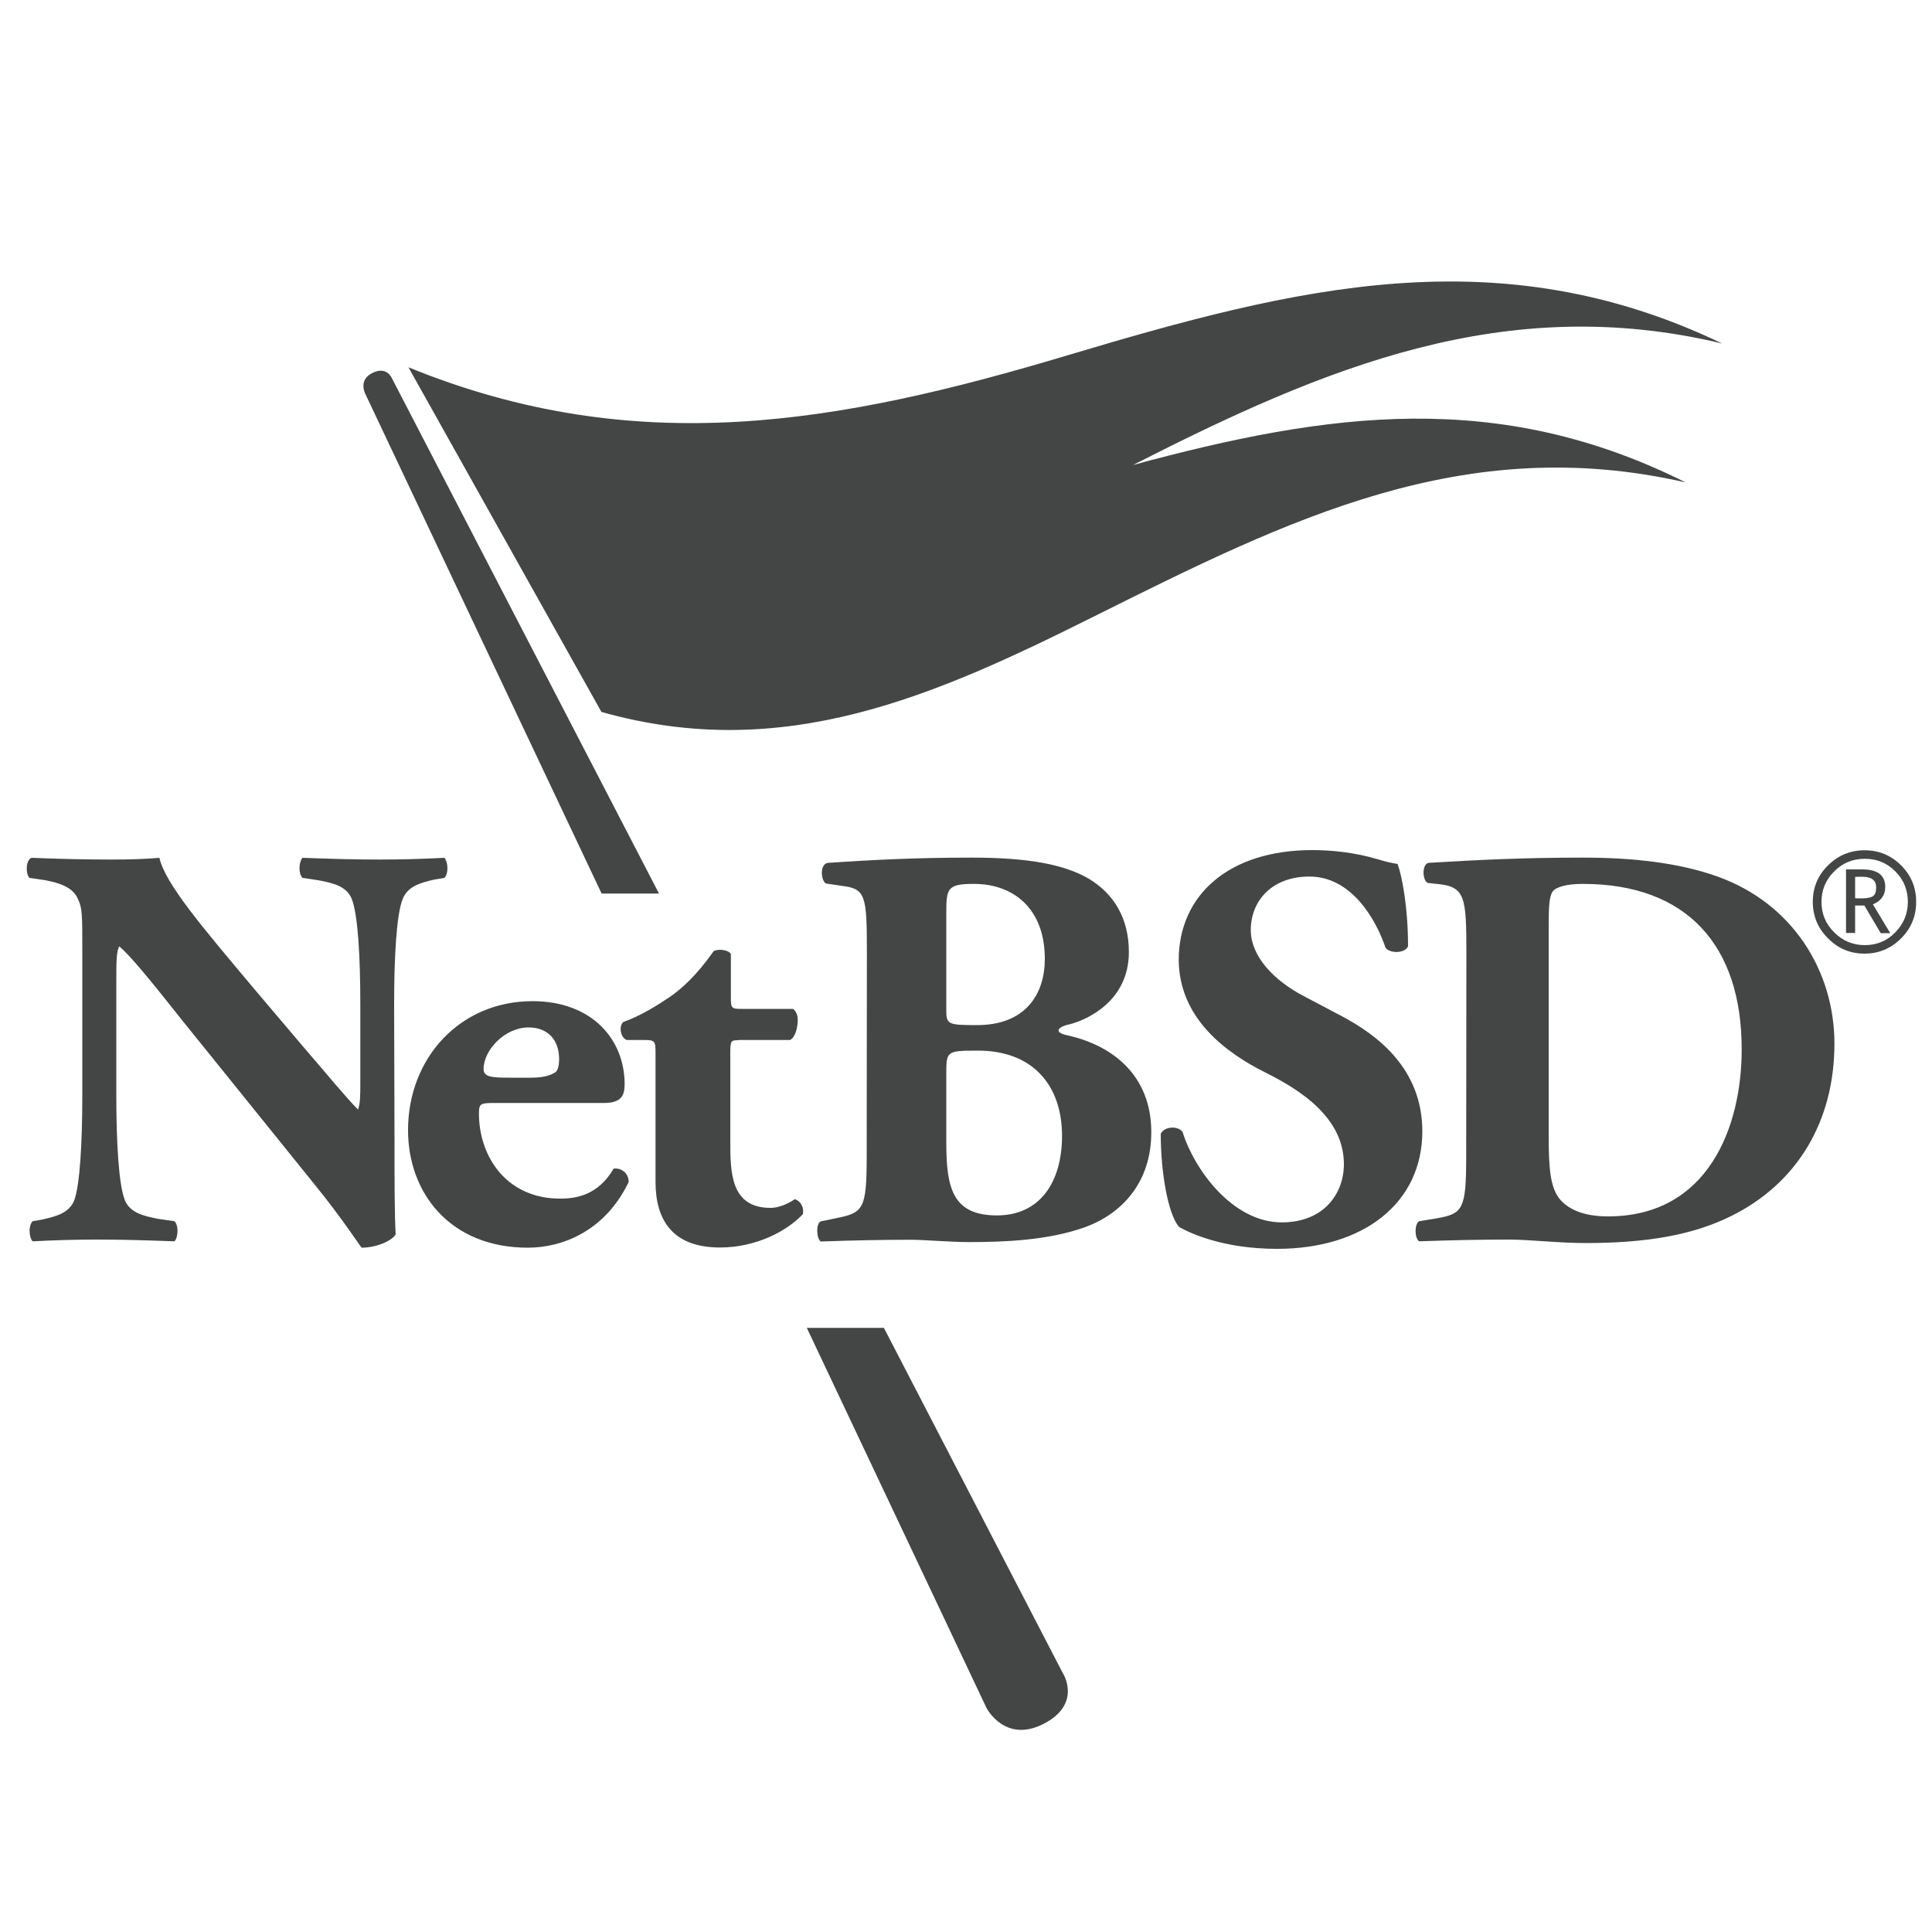 <svg xmlns="http://www.w3.org/2000/svg" viewBox="0 0 100 100"><style>.st0{fill:#444545}</style><path class="st0" d="M20.27 19.55s-.28-.65-1.06-.21c-.65.36-.31 1.03-.31 1.03l12.24 25.88h2.97l-13.84-26.7M55.01 86.6l-9.26-17.87h-3.99l9.3 19.67s.94 1.85 2.95.83c2.02-1.03 1.01-2.63 1-2.63M89.14 17.78c-11.6-5.57-22.1-2.91-33.85.6-11.82 3.54-22.34 5.45-34.15.63 1.29 2.3 1.93 3.45 3.22 5.75 1.18 2.11 2.37 4.23 3.55 6.34 1.29 2.3 1.93 3.45 3.22 5.75 9.41 2.66 17.19-.79 25.55-4.97 10.04-5.01 19.1-9.53 30.57-6.91-9.69-4.85-18.48-3.65-28.61-.9 9.93-5.06 19.27-8.98 30.5-6.29M20.42 59.09c0 1.94 0 3.82.06 4.8-.21.36-1.04.69-1.76.69-.03 0-1.01-1.52-2.42-3.25L9.42 52.8c-1.7-2.15-2.71-3.37-3.25-3.82-.15.3-.15.8-.15 1.91v5.79c0 2.42.12 4.65.45 5.46.27.63.95.8 1.73.95l.83.12c.24.24.18.87 0 1.04-1.61-.06-2.8-.09-4-.09-1.1 0-2.21.03-3.34.09-.18-.18-.24-.8 0-1.04l.51-.09c.8-.18 1.37-.36 1.64-.98.3-.81.42-3.04.42-5.46V49.1c0-1.64 0-2.12-.21-2.53-.21-.51-.66-.81-1.7-1.01l-.83-.12c-.21-.24-.18-.95.12-1.04 1.4.06 2.89.09 4.11.09 1.01 0 1.88-.03 2.5-.09.3 1.34 2.24 3.61 4.92 6.8l2.5 2.95c1.34 1.55 2.18 2.59 2.86 3.28.12-.3.12-.81.12-1.34v-4.12c0-2.41-.12-4.65-.45-5.46-.27-.63-.92-.8-1.73-.95l-.81-.12c-.24-.24-.18-.86 0-1.04 1.61.06 2.77.09 4 .09 1.1 0 2.18-.03 3.34-.09.18.18.24.8 0 1.04l-.54.09c-.77.18-1.34.36-1.61.98-.33.8-.45 3.04-.45 5.46l.02 7.12"/><path class="st0" d="M27.51 55.78c.42 0 .89-.06 1.22-.27.15-.09.21-.39.21-.69 0-.98-.57-1.64-1.58-1.64-1.25 0-2.33 1.19-2.33 2.15 0 .42.42.45 1.37.45h1.11zm-1.97 1.31c-.69 0-.75.06-.75.54 0 2.24 1.43 4.41 4.2 4.41.84 0 1.97-.18 2.77-1.55.33-.06.78.18.78.69-1.22 2.54-3.43 3.4-5.22 3.4-4.02 0-6.2-2.83-6.2-6.08 0-3.76 2.71-6.68 6.44-6.68 3.1 0 4.77 2 4.77 4.29 0 .57-.15.98-1.07.98h-5.72M38.22 53.84c-.39 0-.42.03-.42.69V59c0 1.67 0 3.52 2.09 3.52.42 0 .89-.21 1.25-.45.3.09.48.42.42.77-.83.89-2.44 1.73-4.29 1.73-2.47 0-3.34-1.43-3.34-3.4v-6.65c0-.63-.03-.69-.57-.69h-.92c-.33-.12-.42-.72-.18-.93.92-.33 1.76-.86 2.47-1.34.54-.39 1.28-1.01 2.21-2.33.21-.12.75-.09.89.15v2.24c0 .57.03.6.57.6h2.65c.15.12.24.3.24.57 0 .33-.09.86-.39 1.04h-2.68M48.98 59.12c0 2.33.3 3.79 2.62 3.79 2.21 0 3.37-1.7 3.37-4.12 0-2.59-1.49-4.41-4.35-4.41-1.64 0-1.64.03-1.64 1.22v3.52zm0-6.89c0 .78.03.83 1.58.83 2.56 0 3.52-1.64 3.52-3.43 0-2.59-1.61-3.88-3.67-3.88-1.4 0-1.43.24-1.43 1.55v4.93zm-4.11-2.89c0-3.01-.06-3.34-1.31-3.49l-.81-.12c-.27-.15-.33-1.04.12-1.07 2.27-.15 4.44-.27 7.42-.27 2.86 0 4.77.33 6.08 1.1 1.28.78 2.06 2.03 2.06 3.79 0 2.51-2.12 3.49-3.04 3.73-.3.06-.6.18-.6.33 0 .09.15.18.42.24 2.36.51 4.35 2.06 4.38 4.95.03 2.74-1.61 4.35-3.49 5.01-1.88.66-4.11.75-5.93.75-1.07 0-2.21-.12-3.07-.12-1.46 0-2.92.03-4.62.09-.24-.18-.24-.95 0-1.04l.86-.18c1.34-.27 1.52-.48 1.52-3.16l.01-10.54M66.1 64.64c-2.74 0-4.44-.78-5.07-1.13-.57-.66-.95-2.8-.95-4.83.21-.39.89-.42 1.13-.09.6 1.94 2.59 4.68 5.13 4.68 2.21 0 3.22-1.52 3.22-3.01 0-2.42-2.27-3.85-4.05-4.74-2.15-1.07-4.47-2.86-4.5-5.82 0-3.37 2.59-5.7 6.92-5.7.98 0 2.21.12 3.4.48.39.12.66.18 1.01.24.24.66.54 2.27.54 4.26-.15.36-.89.39-1.16.09-.51-1.52-1.79-3.7-3.94-3.7-1.97 0-3.04 1.28-3.04 2.77 0 1.37 1.22 2.62 2.71 3.4l1.97 1.04c1.85.98 4.2 2.71 4.2 5.99-.01 3.68-3.02 6.07-7.52 6.07"/><path class="st0" d="M80.16 58.76c0 1.64.06 2.71.6 3.34.54.6 1.4.86 2.47.86 5.16 0 6.92-4.59 6.92-8.65 0-5.37-2.83-8.56-8.23-8.56-.8 0-1.37.15-1.55.39-.18.24-.21.8-.21 1.73v10.89zm-4.26-9.45c0-2.83-.06-3.4-1.43-3.55l-.57-.06c-.3-.15-.3-1.01.06-1.04 2.5-.15 4.83-.27 7.99-.27 2.44 0 4.89.24 6.95.98 3.91 1.4 6.05 4.92 6.05 8.65 0 4-1.91 7.22-5.34 8.92-2.03 1.01-4.47 1.4-7.54 1.4-1.4 0-2.89-.18-3.97-.18-1.43 0-2.95.03-4.65.09-.24-.18-.24-.89 0-1.04l.92-.15c1.34-.24 1.52-.45 1.52-3.19l.01-10.56M93.83 46.68c0-.74.26-1.37.79-1.89.52-.52 1.16-.78 1.89-.78.74 0 1.37.26 1.89.78.52.52.78 1.15.78 1.89s-.26 1.37-.78 1.89c-.52.52-1.15.79-1.89.79s-1.37-.26-1.89-.79c-.53-.52-.79-1.16-.79-1.89zm4.92 0c0-.62-.22-1.15-.65-1.58-.44-.44-.96-.65-1.58-.65-.62 0-1.15.22-1.58.65-.44.44-.66.96-.66 1.58 0 .62.22 1.15.66 1.58.44.44.97.66 1.58.66.62 0 1.15-.22 1.58-.66.43-.44.65-.97.65-1.58zm-1.41 1.61l-.84-1.42h-.48v1.42h-.47V45h.84c.79 0 1.19.3 1.19.91 0 .42-.21.72-.64.9l.9 1.49h-.5v-.01zm-1.32-2.9v1.1c.04.01.14.01.31.01.31 0 .51-.04.62-.12.11-.08.16-.23.16-.45 0-.36-.24-.55-.71-.55h-.19l-.19.01"/></svg>